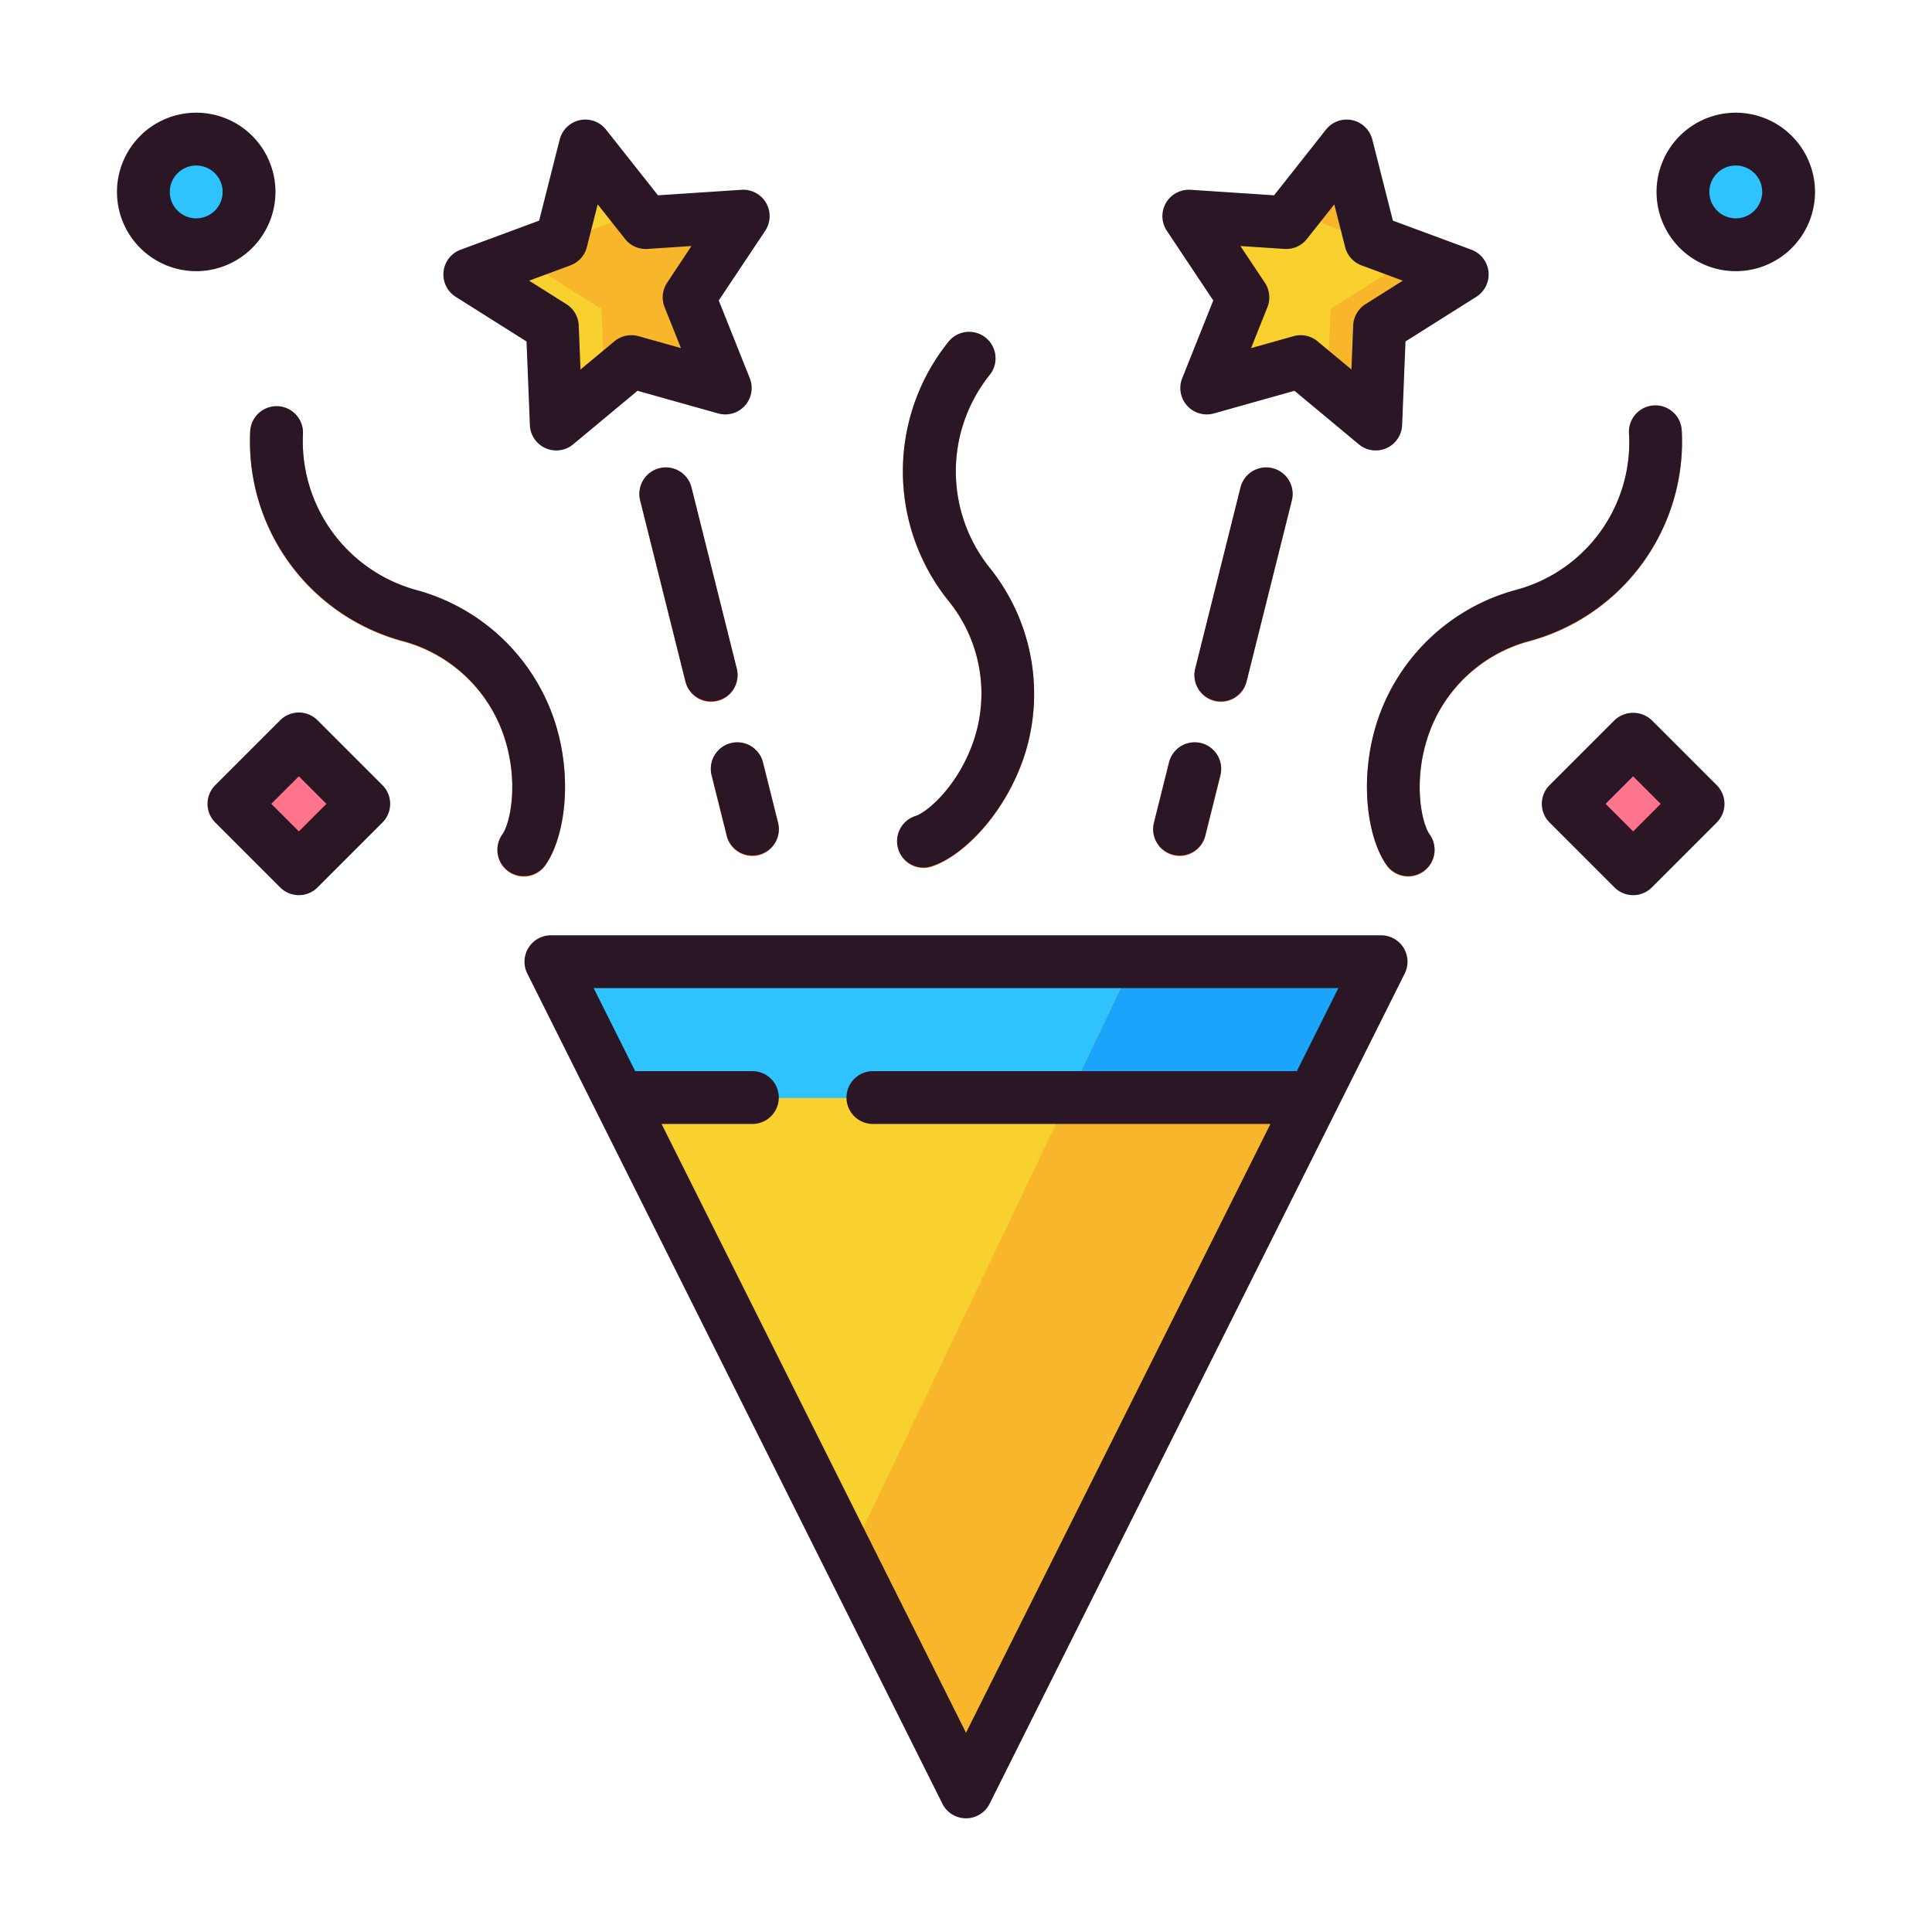 <svg id="Layer_1" data-name="Layer 1" xmlns="http://www.w3.org/2000/svg" viewBox="0 0 128 128"><title>CONFETTI CANNON</title><polygon points="91.5 63.75 64 118.75 36.5 63.75 91.5 63.75" style="fill:#f9d12f"/><polygon points="91.5 63.75 87 72.75 41 72.75 36.5 63.75 91.5 63.75" style="fill:#2ec3fc"/><polygon points="38.778 9.707 42.787 14.78 49.239 14.355 45.652 19.735 48.05 25.74 41.825 23.991 36.855 28.128 36.595 21.667 31.125 18.218 37.189 15.974 38.778 9.707" style="fill:#f9d12f"/><polygon points="89.222 9.707 85.213 14.78 78.761 14.355 82.348 19.735 79.95 25.74 86.175 23.991 91.145 28.128 91.405 21.667 96.875 18.218 90.811 15.974 89.222 9.707" style="fill:#f8b62b"/><path d="M65.55,24.883a1.75,1.75,0,0,0-2.662-2.272A13.694,13.694,0,0,0,62.816,39.8a9.737,9.737,0,0,1,1.769,9.062c-.954,3.055-3.059,4.94-3.923,5.228a1.75,1.75,0,1,0,1.106,3.32c2.063-.687,4.922-3.552,6.157-7.5A13.323,13.323,0,0,0,65.616,37.7,10.229,10.229,0,0,1,65.55,24.883Z" style="fill:#fd852b"/><path d="M27.655,39.141A10.228,10.228,0,0,1,20.07,28.81a1.75,1.75,0,0,0-3.489-.273,13.694,13.694,0,0,0,10.043,13.95,9.736,9.736,0,0,1,6.757,6.292c1.023,3.032.428,5.8-.1,6.536a1.75,1.75,0,0,0,2.847,2.036c1.265-1.769,1.9-5.767.571-9.69A13.323,13.323,0,0,0,27.655,39.141Z" style="fill:#fd852b"/><path d="M111.419,28.536a1.75,1.75,0,1,0-3.488.281,10.132,10.132,0,0,1-7.586,10.324A13.323,13.323,0,0,0,91.3,47.659c-1.324,3.924-.694,7.921.571,9.69a1.75,1.75,0,1,0,2.847-2.036c-.529-.74-1.125-3.5-.1-6.536a9.736,9.736,0,0,1,6.757-6.292A13.694,13.694,0,0,0,111.419,28.536Z" style="fill:#fd852b"/><path d="M47.54,46.448a1.75,1.75,0,0,0,1.273-2.122l-3-12a1.75,1.75,0,1,0-3.4.849l3,12a1.748,1.748,0,0,0,2.122,1.273Z" style="fill:#fc6928"/><path d="M50.544,50.539a1.75,1.75,0,1,0-3.4.849l1,4a1.75,1.75,0,0,0,3.4-.849Z" style="fill:#fc6928"/><path d="M84.309,31.052a1.751,1.751,0,0,0-2.122,1.273l-3,12a1.75,1.75,0,1,0,3.4.849l3-12A1.75,1.75,0,0,0,84.309,31.052Z" style="fill:#fc6928"/><path d="M79.579,49.266a1.751,1.751,0,0,0-2.122,1.273l-1,4a1.75,1.75,0,1,0,3.4.849l1-4A1.75,1.75,0,0,0,79.579,49.266Z" style="fill:#fc6928"/><rect x="16.758" y="50.25" width="6.082" height="6.082" transform="translate(-31.884 29.609) rotate(-45.001)" style="fill:#fd748c"/><rect x="105.16" y="50.25" width="6.082" height="6.082" transform="translate(-5.991 92.118) rotate(-45)" style="fill:#fd748c"/><circle cx="13" cy="12.75" r="3.5" style="fill:#2ec3fc"/><circle cx="115" cy="12.75" r="3.5" style="fill:#2ec3fc"/><polygon points="56.236 103.222 64 118.75 91.5 63.75 75.074 63.75 56.236 103.222" style="fill:#f8b62b"/><polygon points="75.074 63.75 70.778 72.75 87 72.75 91.5 63.75 75.074 63.75" style="fill:#1ba4fc"/><polygon points="87.561 14.773 86.992 12.529 85.213 14.78 78.761 14.355 82.348 19.735 80.901 23.359 79.95 25.74 84.824 24.371 86.175 23.991 87.954 25.471 88.155 20.466 93.625 17.017 87.561 14.773" style="fill:#f9d12f"/><polygon points="40.439 14.773 41.008 12.529 42.787 14.78 49.239 14.355 45.652 19.735 47.099 23.359 48.05 25.74 43.176 24.371 41.825 23.991 40.046 25.471 39.845 20.466 34.375 17.017 40.439 14.773" style="fill:#f8b62b"/><path d="M91.5,61.966h-55A1.75,1.75,0,0,0,34.935,64.5l27.5,55a1.75,1.75,0,0,0,3.131,0l27.5-55A1.75,1.75,0,0,0,91.5,61.966ZM64,114.8,43.832,74.466h6.015a1.75,1.75,0,1,0,0-3.5H42.082l-2.75-5.5H88.669l-2.75,5.5H57.833a1.75,1.75,0,0,0,0,3.5H84.169Z" style="fill:#2a1624"/><path d="M60.663,54.056a1.75,1.75,0,1,0,1.106,3.32c2.063-.687,4.922-3.552,6.157-7.5a13.323,13.323,0,0,0-2.311-12.205,10.229,10.229,0,0,1-.066-12.817,1.75,1.75,0,0,0-2.662-2.272,13.694,13.694,0,0,0-.071,17.188,9.737,9.737,0,0,1,1.769,9.062C63.632,51.882,61.526,53.768,60.663,54.056Z" style="fill:#2a1624"/><path d="M36.126,57.315c1.265-1.769,1.9-5.767.571-9.69a13.323,13.323,0,0,0-9.042-8.518A10.228,10.228,0,0,1,20.07,28.775a1.75,1.75,0,0,0-3.489-.274,13.694,13.694,0,0,0,10.043,13.95,9.736,9.736,0,0,1,6.757,6.292c1.023,3.032.428,5.8-.1,6.536a1.75,1.75,0,0,0,2.847,2.036Z" style="fill:#2a1624"/><path d="M111.419,28.5a1.75,1.75,0,1,0-3.488.281,10.132,10.132,0,0,1-7.586,10.324A13.323,13.323,0,0,0,91.3,47.625c-1.324,3.924-.694,7.921.571,9.69a1.75,1.75,0,1,0,2.847-2.036c-.529-.74-1.125-3.5-.1-6.536a9.736,9.736,0,0,1,6.757-6.292A13.694,13.694,0,0,0,111.419,28.5Z" style="fill:#2a1624"/><path d="M30.192,19.665l4.691,2.958.223,5.541a1.75,1.75,0,0,0,2.868,1.275l4.263-3.548,5.339,1.5a1.75,1.75,0,0,0,2.1-2.334l-2.057-5.151,3.077-4.615a1.75,1.75,0,0,0-1.571-2.717l-5.534.365L40.151,8.587a1.75,1.75,0,0,0-3.069.655l-1.363,5.376-5.2,1.925a1.75,1.75,0,0,0-.326,3.122Zm7.6-2.084a1.75,1.75,0,0,0,1.089-1.211L39.6,13.54l1.811,2.291a1.742,1.742,0,0,0,1.488.661l2.913-.192L44.2,18.73a1.749,1.749,0,0,0-.169,1.62l1.083,2.712-2.812-.79a1.747,1.747,0,0,0-1.593.339L38.461,24.48l-.118-2.918a1.75,1.75,0,0,0-.816-1.41l-2.47-1.557Z" style="fill:#2a1624"/><path d="M48.813,44.292l-3-12a1.75,1.75,0,1,0-3.4.849l3,12a1.75,1.75,0,1,0,3.4-.849Z" style="fill:#2a1624"/><path d="M48.421,49.231a1.75,1.75,0,0,0-1.273,2.122l1,4a1.75,1.75,0,0,0,3.4-.849l-1-4A1.75,1.75,0,0,0,48.421,49.231Z" style="fill:#2a1624"/><path d="M80.382,19.906l-2.057,5.151a1.75,1.75,0,0,0,2.1,2.334l5.339-1.5,4.263,3.548a1.75,1.75,0,0,0,2.868-1.275l.223-5.541,4.691-2.958a1.75,1.75,0,0,0-.326-3.122l-5.2-1.925L90.918,9.242a1.75,1.75,0,0,0-3.069-.655l-3.438,4.352-5.534-.365a1.768,1.768,0,0,0-1.63.87,1.749,1.749,0,0,0,.059,1.847ZM85.1,16.492a1.749,1.749,0,0,0,1.488-.661L88.4,13.54l.718,2.831A1.75,1.75,0,0,0,90.2,17.581l2.739,1.014-2.47,1.557a1.75,1.75,0,0,0-.816,1.41l-.118,2.918-2.244-1.868a1.749,1.749,0,0,0-1.593-.339l-2.811.79,1.083-2.712a1.749,1.749,0,0,0-.169-1.62l-1.62-2.43Z" style="fill:#2a1624"/><path d="M82.187,32.292l-3,12a1.75,1.75,0,1,0,3.4.849l3-12a1.75,1.75,0,1,0-3.4-.849Z" style="fill:#2a1624"/><path d="M77.73,56.627a1.747,1.747,0,0,0,2.122-1.273l1-4a1.75,1.75,0,1,0-3.4-.849l-1,4A1.75,1.75,0,0,0,77.73,56.627Z" style="fill:#2a1624"/><path d="M21.037,47.719a1.749,1.749,0,0,0-2.475,0l-4.3,4.3a1.749,1.749,0,0,0,0,2.475l4.3,4.3a1.749,1.749,0,0,0,2.475,0l4.3-4.3a1.749,1.749,0,0,0,0-2.475ZM19.8,55.083l-1.826-1.826L19.8,51.431l1.826,1.826Z" style="fill:#2a1624"/><path d="M109.438,47.719a1.8,1.8,0,0,0-2.475,0l-4.3,4.3a1.749,1.749,0,0,0,0,2.475l4.3,4.3a1.749,1.749,0,0,0,2.475,0l4.3-4.3a1.749,1.749,0,0,0,0-2.475ZM108.2,55.083l-1.826-1.826,1.826-1.826,1.826,1.826Z" style="fill:#2a1624"/><path d="M18.25,12.716A5.25,5.25,0,1,0,13,17.966,5.256,5.256,0,0,0,18.25,12.716ZM13,14.466a1.75,1.75,0,1,1,1.75-1.75A1.752,1.752,0,0,1,13,14.466Z" style="fill:#2a1624"/><path d="M115,7.466a5.25,5.25,0,1,0,5.25,5.25A5.256,5.256,0,0,0,115,7.466Zm0,7a1.75,1.75,0,1,1,1.75-1.75A1.752,1.752,0,0,1,115,14.466Z" style="fill:#2a1624"/></svg>